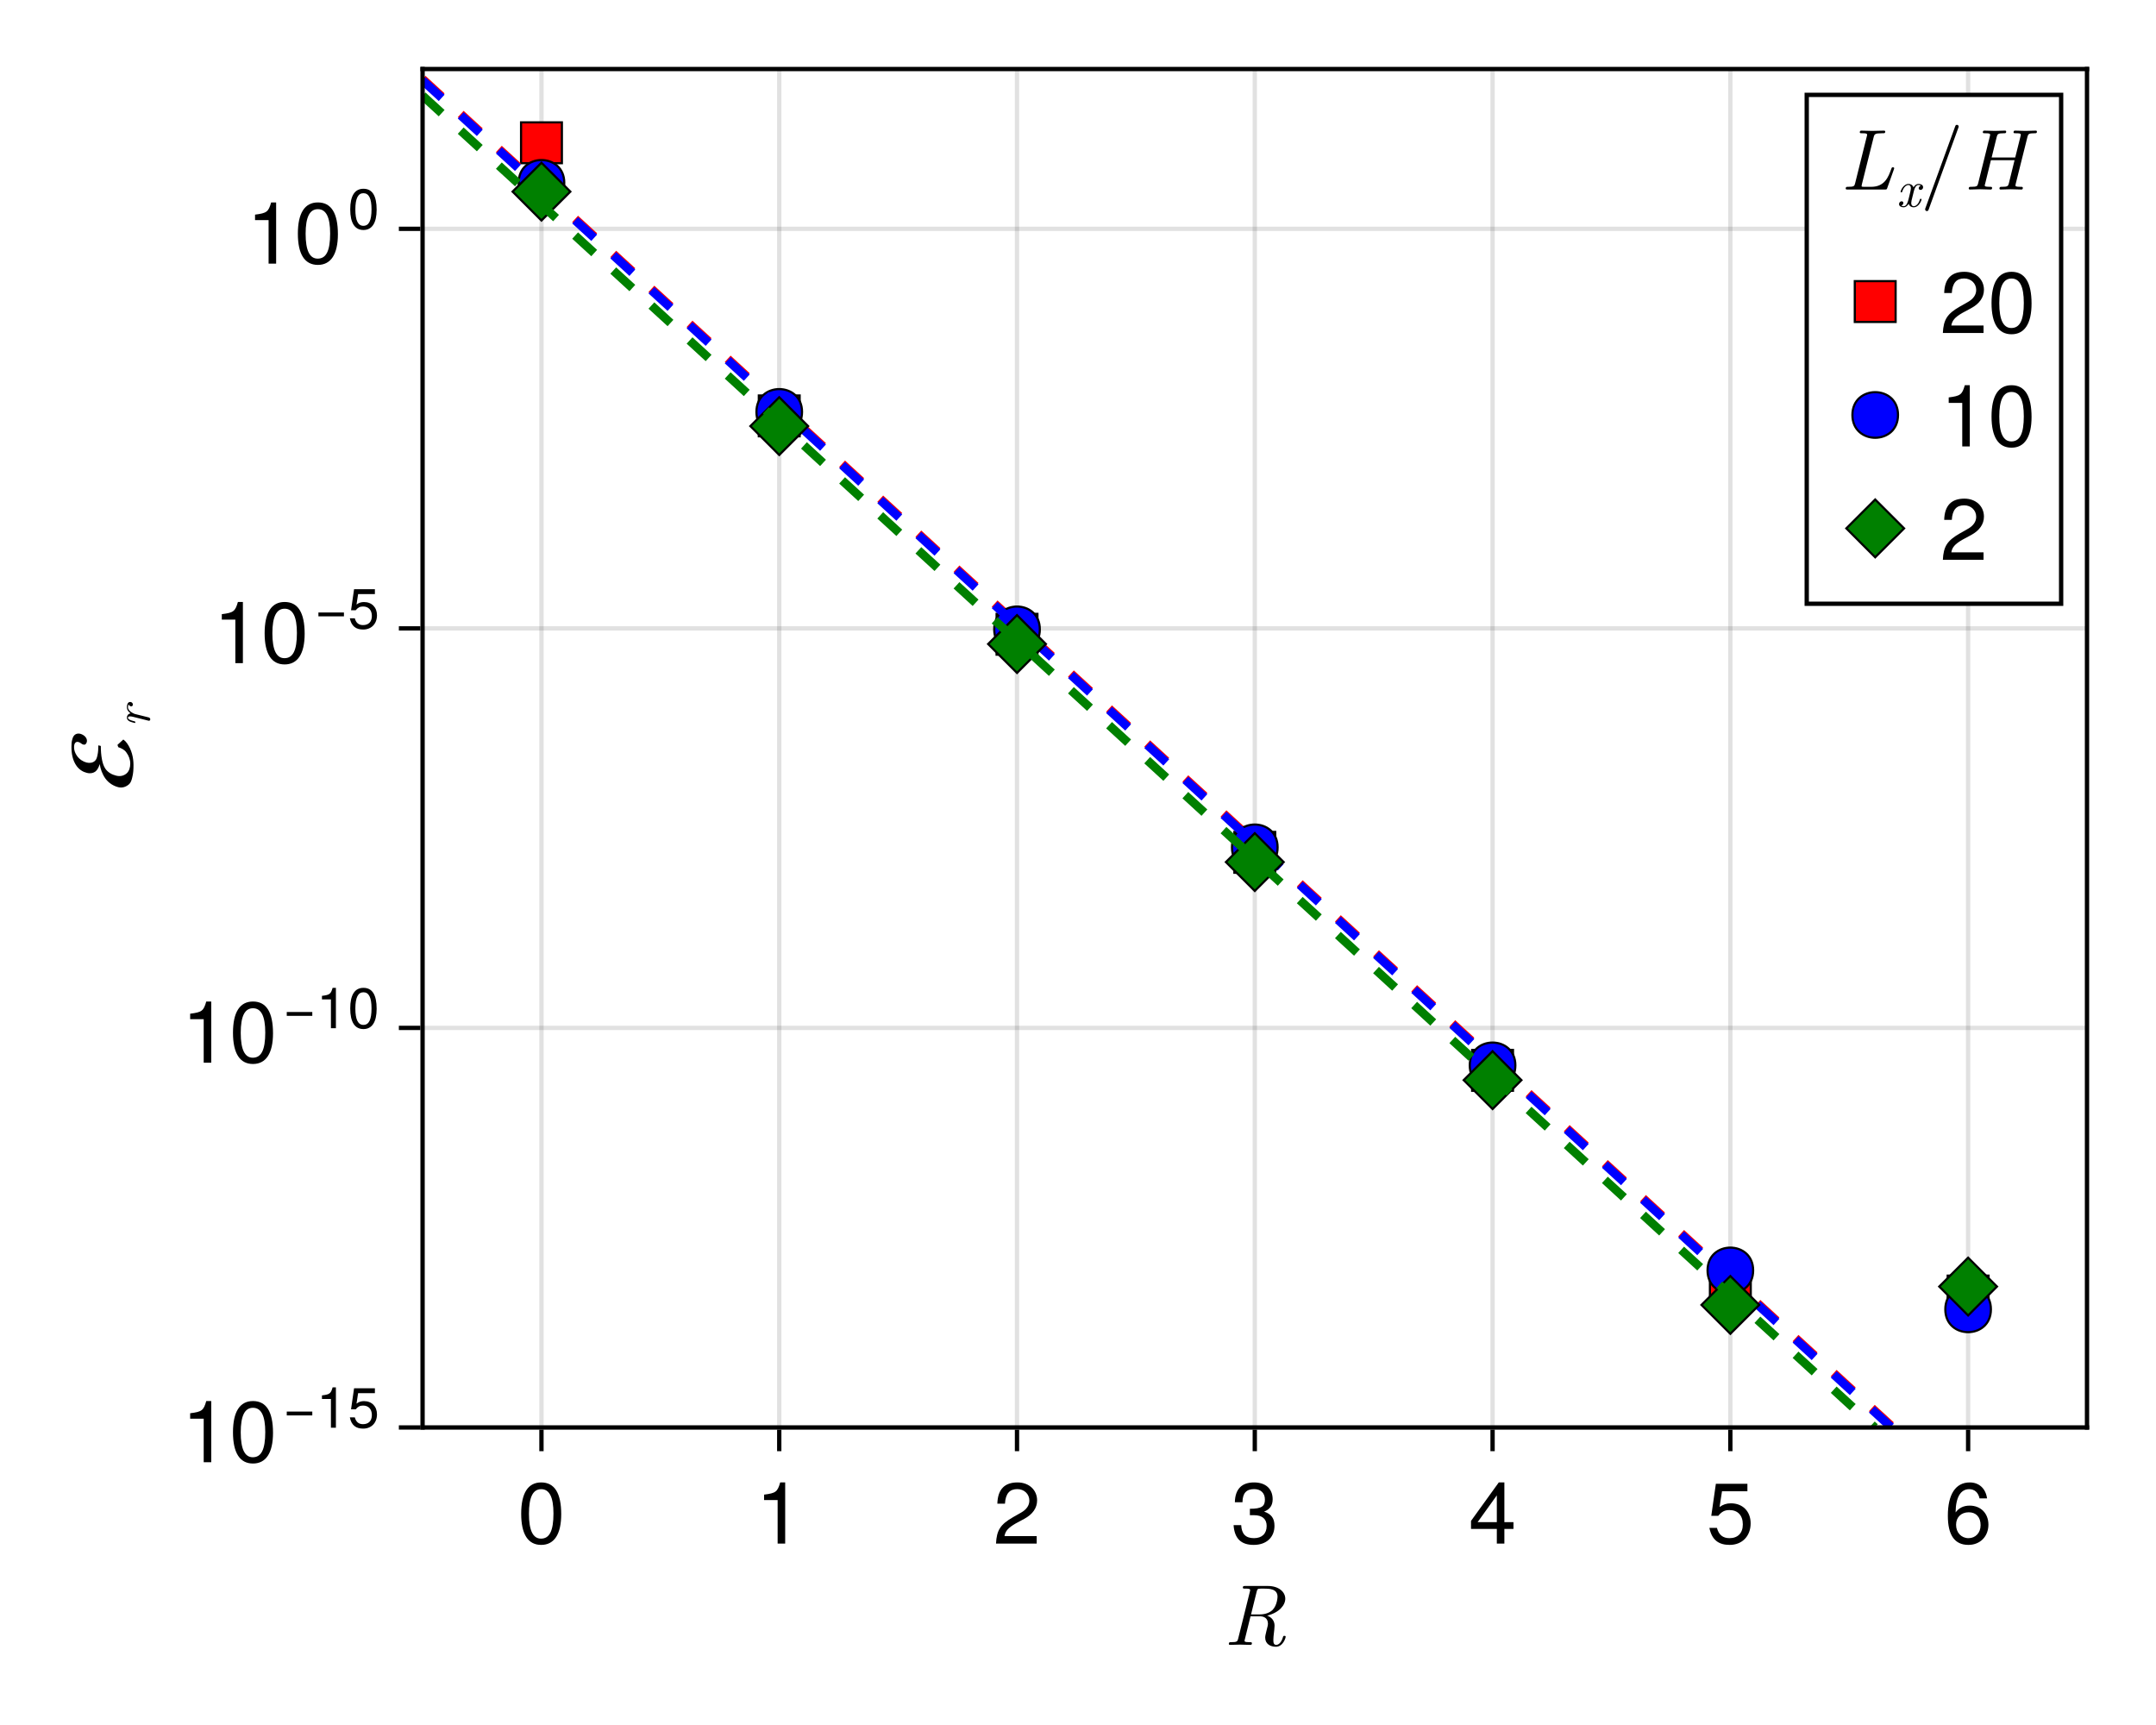 <?xml version="1.0" encoding="UTF-8"?>
<svg xmlns="http://www.w3.org/2000/svg" xmlns:xlink="http://www.w3.org/1999/xlink" width="500" height="400" viewBox="0 0 500 400">
<defs>
<g>
<g id="glyph-0-0-cf979f32">
<path d="M 14.453 -1.844 C 14.453 -1.984 14.422 -2.094 14.156 -2.094 C 13.906 -2.094 13.875 -2 13.812 -1.766 C 13.484 -0.641 12.875 0 12.266 0 C 11.656 0 11.594 -0.547 11.594 -1.188 C 11.594 -1.703 11.656 -2.188 11.719 -2.703 C 11.781 -3.156 11.875 -4.047 11.875 -4.453 C 11.875 -5.578 11.188 -6.422 10.156 -6.781 C 13 -7.5 14.359 -9.234 14.359 -10.703 C 14.359 -12.281 12.844 -13.656 10.344 -13.656 L 5.062 -13.656 C 4.734 -13.656 4.516 -13.656 4.516 -13.281 C 4.516 -13.047 4.688 -13.047 5.062 -13.047 C 5.688 -13.047 6.219 -13.047 6.219 -12.703 C 6.219 -12.641 6.219 -12.594 6.141 -12.312 L 3.438 -1.453 C 3.281 -0.781 3.156 -0.625 1.797 -0.625 C 1.484 -0.625 1.266 -0.625 1.266 -0.234 C 1.266 0 1.484 0 1.547 0 C 2.297 0 3.094 -0.062 3.859 -0.062 C 4.641 -0.062 5.453 0 6.234 0 C 6.375 0 6.625 0 6.625 -0.359 C 6.625 -0.625 6.484 -0.625 6.078 -0.625 C 4.922 -0.625 4.922 -0.781 4.922 -0.953 C 4.922 -1.047 4.922 -1.078 5 -1.359 L 6.297 -6.625 L 8.453 -6.625 C 9.297 -6.625 10.344 -6.297 10.344 -4.859 C 10.344 -4.578 10.281 -4.406 10 -3.281 C 9.781 -2.344 9.703 -2.062 9.703 -1.688 C 9.703 -0.203 10.922 0.438 12.188 0.438 C 13.859 0.438 14.453 -1.688 14.453 -1.844 Z M 12.562 -11.156 C 12.562 -11.047 12.484 -9.188 11.406 -8.094 C 10.797 -7.516 9.797 -7.062 8.438 -7.062 L 6.422 -7.062 L 7.719 -12.312 C 7.859 -12.922 8.016 -12.953 8.156 -13 C 8.297 -13.047 8.938 -13.047 9.312 -13.047 C 10.594 -13.047 12.562 -13.047 12.562 -11.156 Z M 12.562 -11.156 "/>
</g>
<g id="glyph-1-0-cf979f32">
<path d="M 10.141 -6.812 C 10.141 -2.156 8.5 0.297 5.5 0.297 C 2.453 0.297 0.859 -2.156 0.859 -6.938 C 0.859 -11.703 2.438 -14.188 5.5 -14.188 C 8.578 -14.188 10.141 -11.734 10.141 -6.812 Z M 8.344 -6.984 C 8.344 -10.781 7.406 -12.625 5.5 -12.625 C 3.594 -12.625 2.656 -10.797 2.656 -6.922 C 2.656 -3.047 3.594 -1.156 5.453 -1.156 C 7.422 -1.156 8.344 -2.953 8.344 -6.984 Z M 8.344 -6.984 "/>
</g>
<g id="glyph-2-0-cf979f32">
<path d="M 6.938 0 C 6.938 0 5.188 0 5.188 0 C 5.188 0 5.188 -10.094 5.188 -10.094 C 5.188 -10.094 2.047 -10.094 2.047 -10.094 C 2.047 -10.094 2.047 -11.359 2.047 -11.359 C 4.766 -11.703 5.156 -12 5.781 -14.188 C 5.781 -14.188 6.938 -14.188 6.938 -14.188 C 6.938 -14.188 6.938 0 6.938 0 Z M 6.938 0 "/>
</g>
<g id="glyph-3-0-cf979f32">
<path d="M 10.219 -10.016 C 10.219 -8.281 9.203 -6.797 7.219 -5.734 C 7.219 -5.734 5.219 -4.656 5.219 -4.656 C 3.484 -3.641 2.844 -2.906 2.656 -1.734 C 2.656 -1.734 10.125 -1.734 10.125 -1.734 C 10.125 -1.734 10.125 0 10.125 0 C 10.125 0 0.688 0 0.688 0 C 0.844 -3.125 1.703 -4.453 4.656 -6.141 C 4.656 -6.141 6.5 -7.188 6.5 -7.188 C 7.766 -7.906 8.422 -8.859 8.422 -9.984 C 8.422 -11.5 7.219 -12.641 5.625 -12.641 C 3.875 -12.641 2.906 -11.641 2.766 -9.266 C 2.766 -9.266 1 -9.266 1 -9.266 C 1.094 -12.703 2.781 -14.188 5.688 -14.188 C 8.359 -14.188 10.219 -12.422 10.219 -10.016 Z M 10.219 -10.016 "/>
</g>
<g id="glyph-3-1-cf979f32">
<path d="M 10.125 -4.125 C 10.125 -1.438 8.234 0.297 5.312 0.297 C 2.422 0.297 0.859 -1.125 0.641 -4.281 C 0.641 -4.281 2.406 -4.281 2.406 -4.281 C 2.516 -2.219 3.453 -1.266 5.375 -1.266 C 7.219 -1.266 8.312 -2.312 8.312 -4.094 C 8.312 -5.688 7.312 -6.594 5.375 -6.594 C 5.375 -6.594 4.422 -6.594 4.422 -6.594 C 4.422 -6.594 4.422 -8.078 4.422 -8.078 C 7.234 -8.078 7.906 -8.703 7.906 -10.219 C 7.906 -11.719 6.953 -12.641 5.406 -12.641 C 3.594 -12.641 2.734 -11.703 2.703 -9.594 C 2.703 -9.594 0.938 -9.594 0.938 -9.594 C 1 -12.625 2.516 -14.188 5.375 -14.188 C 8.078 -14.188 9.703 -12.719 9.703 -10.281 C 9.703 -8.859 9.047 -7.938 7.719 -7.422 C 9.422 -6.844 10.125 -5.844 10.125 -4.125 Z M 10.125 -4.125 "/>
</g>
<g id="glyph-3-2-cf979f32">
<path d="M 10.406 -3.406 C 10.406 -3.406 8.297 -3.406 8.297 -3.406 C 8.297 -3.406 8.297 0 8.297 0 C 8.297 0 6.547 0 6.547 0 C 6.547 0 6.547 -3.406 6.547 -3.406 C 6.547 -3.406 0.562 -3.406 0.562 -3.406 C 0.562 -3.406 0.562 -5.266 0.562 -5.266 C 0.562 -5.266 7 -14.188 7 -14.188 C 7 -14.188 8.297 -14.188 8.297 -14.188 C 8.297 -14.188 8.297 -4.984 8.297 -4.984 C 8.297 -4.984 10.406 -4.984 10.406 -4.984 C 10.406 -4.984 10.406 -3.406 10.406 -3.406 Z M 6.547 -4.984 C 6.547 -4.984 6.547 -11.188 6.547 -11.188 C 6.547 -11.188 2.094 -4.984 2.094 -4.984 C 2.094 -4.984 6.547 -4.984 6.547 -4.984 Z M 6.547 -4.984 "/>
</g>
<g id="glyph-3-3-cf979f32">
<path d="M 10.266 -4.406 C 10.266 -1.625 8.312 0.297 5.625 0.297 C 2.375 0.297 0.859 -2.047 0.859 -6.453 C 0.859 -11.406 2.641 -14.188 5.938 -14.188 C 8.094 -14.188 9.625 -12.797 9.953 -10.484 C 9.953 -10.484 8.203 -10.484 8.203 -10.484 C 7.922 -11.844 7.062 -12.625 5.812 -12.625 C 3.797 -12.625 2.688 -10.703 2.656 -7.234 C 3.422 -8.281 4.516 -8.812 5.922 -8.812 C 8.453 -8.812 10.266 -7.047 10.266 -4.406 Z M 8.453 -4.266 C 8.453 -6.156 7.406 -7.266 5.703 -7.266 C 3.953 -7.266 2.766 -6.125 2.766 -4.359 C 2.766 -2.547 4 -1.266 5.641 -1.266 C 7.266 -1.266 8.453 -2.484 8.453 -4.266 Z M 8.453 -4.266 "/>
</g>
<g id="glyph-4-0-cf979f32">
<path d="M 10.266 -4.703 C 10.266 -1.703 8.266 0.297 5.406 0.297 C 2.875 0.297 1.281 -0.812 0.703 -3.641 C 0.703 -3.641 2.453 -3.641 2.453 -3.641 C 2.875 -2.047 3.812 -1.266 5.359 -1.266 C 7.281 -1.266 8.453 -2.422 8.453 -4.453 C 8.453 -6.562 7.266 -7.781 5.359 -7.781 C 4.266 -7.781 3.578 -7.438 2.766 -6.453 C 2.766 -6.453 1.141 -6.453 1.141 -6.453 C 1.141 -6.453 2.203 -13.875 2.203 -13.875 C 2.203 -13.875 9.516 -13.875 9.516 -13.875 C 9.516 -13.875 9.516 -12.141 9.516 -12.141 C 9.516 -12.141 3.625 -12.141 3.625 -12.141 C 3.625 -12.141 3.062 -8.484 3.062 -8.484 C 3.875 -9.078 4.688 -9.344 5.688 -9.344 C 8.406 -9.344 10.266 -7.5 10.266 -4.703 Z M 10.266 -4.703 "/>
</g>
<g id="glyph-5-0-cf979f32">
<path d="M -12.125 -13.266 C -12.594 -13.375 -13.062 -13.297 -13.406 -13 C -13.688 -12.734 -13.844 -12.422 -13.953 -12 C -14.125 -11.453 -14.156 -10.844 -14.156 -10.234 C -14.156 -8.719 -13.906 -7.094 -12.938 -5.766 C -12.312 -4.922 -11.453 -4.406 -10.594 -4.203 C -9.812 -4 -9.062 -4.125 -8.5 -4.594 C -8.047 -5.016 -7.781 -5.641 -7.594 -6.234 C -7.438 -5.125 -7.016 -3.922 -6.297 -2.906 C -5.5 -1.797 -4.375 -1.156 -3.281 -0.875 C -2.312 -0.641 -1.453 -0.984 -0.797 -1.562 C -0.375 -1.938 -0.188 -2.547 -0.047 -3.188 C 0.188 -4.062 0.234 -5.047 0.234 -6.016 C 0.234 -7.719 -0.188 -9.562 -1.266 -11.062 C -1.5 -11.406 -1.797 -11.703 -2.125 -11.938 L -3.484 -10.688 L -3.297 -10.156 C -2.625 -9.922 -1.906 -9.625 -1.422 -8.938 C -0.859 -8.188 -0.516 -7.266 -0.516 -6.359 C -0.516 -5.453 -0.766 -4.625 -1.344 -4.094 C -2 -3.516 -2.875 -3.312 -3.812 -3.562 C -4.703 -3.781 -5.625 -4.234 -6.266 -5.125 C -6.703 -5.766 -6.922 -6.516 -7.062 -7.219 C -7.281 -8.312 -7.344 -9.406 -7.344 -10.438 L -7.922 -10.578 C -7.922 -9.781 -7.953 -9 -8.125 -8.266 C -8.234 -7.766 -8.375 -7.281 -8.703 -6.984 C -9.219 -6.516 -9.922 -6.422 -10.641 -6.594 C -11.453 -6.797 -12.281 -7.312 -12.859 -8.125 C -13.281 -8.703 -13.547 -9.406 -13.547 -10.078 C -13.547 -10.516 -13.5 -10.984 -13.219 -11.219 C -13.047 -11.375 -12.812 -11.422 -12.562 -11.359 C -12.359 -11.312 -12.141 -11.203 -11.953 -11.062 C -11.781 -10.906 -11.594 -10.797 -11.406 -10.766 C -11.203 -10.703 -11.016 -10.734 -10.875 -10.859 C -10.688 -11.047 -10.562 -11.312 -10.562 -11.641 C -10.562 -12 -10.719 -12.297 -10.953 -12.578 C -11.281 -12.938 -11.703 -13.141 -12.125 -13.266 Z M -12.125 -13.266 "/>
</g>
<g id="glyph-6-0-cf979f32">
<path d="M -4.547 -5.875 C -5.172 -5.875 -5.297 -5.094 -5.297 -4.688 C -5.297 -3.859 -4.703 -3.438 -4.438 -3.234 C -5.078 -3.109 -5.297 -2.641 -5.297 -2.25 C -5.297 -1.812 -5.031 -1.578 -4.672 -1.375 C -4.188 -1.156 -3.453 -1 -3.453 -1 C -3.344 -1 -3.344 -1.109 -3.344 -1.172 C -3.344 -1.328 -3.344 -1.344 -3.609 -1.406 C -4.453 -1.625 -5.047 -1.844 -5.047 -2.219 C -5.047 -2.531 -4.688 -2.531 -4.562 -2.531 C -4.375 -2.531 -4.141 -2.5 -3.953 -2.453 L -0.344 -1.547 C -0.281 -1.531 -0.219 -1.516 -0.188 -1.516 C -0.047 -1.516 0.125 -1.609 0.125 -1.844 C 0.125 -2.203 -0.219 -2.297 -0.312 -2.312 L -3.453 -3.094 C -3.484 -3.109 -5.047 -3.641 -5.047 -4.688 C -5.047 -4.734 -5.047 -5.078 -4.875 -5.312 C -4.734 -4.891 -4.359 -4.859 -4.297 -4.859 C -4.141 -4.859 -3.906 -4.969 -3.906 -5.281 C -3.906 -5.5 -4.078 -5.875 -4.547 -5.875 Z M -4.547 -5.875 "/>
</g>
<g id="glyph-7-0-cf979f32">
<path d="M 6.938 0 C 6.938 0 5.188 0 5.188 0 C 5.188 0 5.188 -10.094 5.188 -10.094 C 5.188 -10.094 2.047 -10.094 2.047 -10.094 C 2.047 -10.094 2.047 -11.359 2.047 -11.359 C 4.766 -11.703 5.156 -12 5.781 -14.188 C 5.781 -14.188 6.938 -14.188 6.938 -14.188 C 6.938 -14.188 6.938 0 6.938 0 Z M 6.938 0 "/>
</g>
<g id="glyph-8-0-cf979f32">
<path d="M 10.141 -6.812 C 10.141 -2.156 8.5 0.297 5.5 0.297 C 2.453 0.297 0.859 -2.156 0.859 -6.938 C 0.859 -11.703 2.438 -14.188 5.5 -14.188 C 8.578 -14.188 10.141 -11.734 10.141 -6.812 Z M 8.344 -6.984 C 8.344 -10.781 7.406 -12.625 5.5 -12.625 C 3.594 -12.625 2.656 -10.797 2.656 -6.922 C 2.656 -3.047 3.594 -1.156 5.453 -1.156 C 7.422 -1.156 8.344 -2.953 8.344 -6.984 Z M 8.344 -6.984 "/>
</g>
<g id="glyph-9-0-cf979f32">
<path d="M 6.812 -2.859 C 6.812 -2.859 0.891 -2.859 0.891 -2.859 C 0.891 -2.859 0.891 -3.75 0.891 -3.75 C 0.891 -3.75 6.812 -3.75 6.812 -3.75 C 6.812 -3.75 6.812 -2.859 6.812 -2.859 Z M 6.812 -2.859 "/>
</g>
<g id="glyph-9-1-cf979f32">
<path d="M 6.766 -3.109 C 6.766 -1.125 5.453 0.203 3.562 0.203 C 1.906 0.203 0.844 -0.547 0.469 -2.406 C 0.469 -2.406 1.625 -2.406 1.625 -2.406 C 1.906 -1.344 2.516 -0.828 3.531 -0.828 C 4.812 -0.828 5.578 -1.594 5.578 -2.938 C 5.578 -4.328 4.797 -5.141 3.531 -5.141 C 2.812 -5.141 2.359 -4.906 1.828 -4.266 C 1.828 -4.266 0.75 -4.266 0.75 -4.266 C 0.75 -4.266 1.453 -9.156 1.453 -9.156 C 1.453 -9.156 6.281 -9.156 6.281 -9.156 C 6.281 -9.156 6.281 -8.016 6.281 -8.016 C 6.281 -8.016 2.391 -8.016 2.391 -8.016 C 2.391 -8.016 2.016 -5.594 2.016 -5.594 C 2.562 -6 3.094 -6.172 3.75 -6.172 C 5.547 -6.172 6.766 -4.953 6.766 -3.109 Z M 6.766 -3.109 "/>
</g>
<g id="glyph-10-0-cf979f32">
<path d="M 4.578 0 C 4.578 0 3.422 0 3.422 0 C 3.422 0 3.422 -6.672 3.422 -6.672 C 3.422 -6.672 1.344 -6.672 1.344 -6.672 C 1.344 -6.672 1.344 -7.5 1.344 -7.5 C 3.141 -7.719 3.406 -7.922 3.812 -9.359 C 3.812 -9.359 4.578 -9.359 4.578 -9.359 C 4.578 -9.359 4.578 0 4.578 0 Z M 4.578 0 "/>
</g>
<g id="glyph-11-0-cf979f32">
<path d="M 6.812 -2.859 C 6.812 -2.859 0.891 -2.859 0.891 -2.859 C 0.891 -2.859 0.891 -3.75 0.891 -3.75 C 0.891 -3.75 6.812 -3.75 6.812 -3.75 C 6.812 -3.75 6.812 -2.859 6.812 -2.859 Z M 6.812 -2.859 "/>
</g>
<g id="glyph-11-1-cf979f32">
<path d="M 6.688 -4.5 C 6.688 -1.422 5.609 0.203 3.625 0.203 C 1.625 0.203 0.562 -1.422 0.562 -4.578 C 0.562 -7.719 1.609 -9.359 3.625 -9.359 C 5.672 -9.359 6.688 -7.75 6.688 -4.5 Z M 5.5 -4.609 C 5.5 -7.109 4.891 -8.328 3.625 -8.328 C 2.375 -8.328 1.75 -7.125 1.75 -4.562 C 1.75 -2 2.375 -0.766 3.609 -0.766 C 4.891 -0.766 5.5 -1.953 5.5 -4.609 Z M 5.5 -4.609 "/>
</g>
<g id="glyph-11-2-cf979f32">
<path d="M 6.766 -3.109 C 6.766 -1.125 5.453 0.203 3.562 0.203 C 1.906 0.203 0.844 -0.547 0.469 -2.406 C 0.469 -2.406 1.625 -2.406 1.625 -2.406 C 1.906 -1.344 2.516 -0.828 3.531 -0.828 C 4.812 -0.828 5.578 -1.594 5.578 -2.938 C 5.578 -4.328 4.797 -5.141 3.531 -5.141 C 2.812 -5.141 2.359 -4.906 1.828 -4.266 C 1.828 -4.266 0.75 -4.266 0.75 -4.266 C 0.75 -4.266 1.453 -9.156 1.453 -9.156 C 1.453 -9.156 6.281 -9.156 6.281 -9.156 C 6.281 -9.156 6.281 -8.016 6.281 -8.016 C 6.281 -8.016 2.391 -8.016 2.391 -8.016 C 2.391 -8.016 2.016 -5.594 2.016 -5.594 C 2.562 -6 3.094 -6.172 3.75 -6.172 C 5.547 -6.172 6.766 -4.953 6.766 -3.109 Z M 6.766 -3.109 "/>
</g>
<g id="glyph-12-0-cf979f32">
<path d="M 4.578 0 C 4.578 0 3.422 0 3.422 0 C 3.422 0 3.422 -6.672 3.422 -6.672 C 3.422 -6.672 1.344 -6.672 1.344 -6.672 C 1.344 -6.672 1.344 -7.5 1.344 -7.5 C 3.141 -7.719 3.406 -7.922 3.812 -9.359 C 3.812 -9.359 4.578 -9.359 4.578 -9.359 C 4.578 -9.359 4.578 0 4.578 0 Z M 4.578 0 "/>
</g>
<g id="glyph-13-0-cf979f32">
<path d="M 6.938 0 C 6.938 0 5.188 0 5.188 0 C 5.188 0 5.188 -10.094 5.188 -10.094 C 5.188 -10.094 2.047 -10.094 2.047 -10.094 C 2.047 -10.094 2.047 -11.359 2.047 -11.359 C 4.766 -11.703 5.156 -12 5.781 -14.188 C 5.781 -14.188 6.938 -14.188 6.938 -14.188 C 6.938 -14.188 6.938 0 6.938 0 Z M 6.938 0 "/>
</g>
<g id="glyph-14-0-cf979f32">
<path d="M 10.141 -6.812 C 10.141 -2.156 8.5 0.297 5.5 0.297 C 2.453 0.297 0.859 -2.156 0.859 -6.938 C 0.859 -11.703 2.438 -14.188 5.5 -14.188 C 8.578 -14.188 10.141 -11.734 10.141 -6.812 Z M 8.344 -6.984 C 8.344 -10.781 7.406 -12.625 5.5 -12.625 C 3.594 -12.625 2.656 -10.797 2.656 -6.922 C 2.656 -3.047 3.594 -1.156 5.453 -1.156 C 7.422 -1.156 8.344 -2.953 8.344 -6.984 Z M 8.344 -6.984 "/>
</g>
<g id="glyph-15-0-cf979f32">
<path d="M 6.938 0 C 6.938 0 5.188 0 5.188 0 C 5.188 0 5.188 -10.094 5.188 -10.094 C 5.188 -10.094 2.047 -10.094 2.047 -10.094 C 2.047 -10.094 2.047 -11.359 2.047 -11.359 C 4.766 -11.703 5.156 -12 5.781 -14.188 C 5.781 -14.188 6.938 -14.188 6.938 -14.188 C 6.938 -14.188 6.938 0 6.938 0 Z M 6.938 0 "/>
</g>
<g id="glyph-16-0-cf979f32">
<path d="M 10.141 -6.812 C 10.141 -2.156 8.5 0.297 5.5 0.297 C 2.453 0.297 0.859 -2.156 0.859 -6.938 C 0.859 -11.703 2.438 -14.188 5.5 -14.188 C 8.578 -14.188 10.141 -11.734 10.141 -6.812 Z M 8.344 -6.984 C 8.344 -10.781 7.406 -12.625 5.5 -12.625 C 3.594 -12.625 2.656 -10.797 2.656 -6.922 C 2.656 -3.047 3.594 -1.156 5.453 -1.156 C 7.422 -1.156 8.344 -2.953 8.344 -6.984 Z M 8.344 -6.984 "/>
</g>
<g id="glyph-17-0-cf979f32">
<path d="M 6.688 -4.5 C 6.688 -1.422 5.609 0.203 3.625 0.203 C 1.625 0.203 0.562 -1.422 0.562 -4.578 C 0.562 -7.719 1.609 -9.359 3.625 -9.359 C 5.672 -9.359 6.688 -7.75 6.688 -4.5 Z M 5.5 -4.609 C 5.5 -7.109 4.891 -8.328 3.625 -8.328 C 2.375 -8.328 1.75 -7.125 1.75 -4.562 C 1.75 -2 2.375 -0.766 3.609 -0.766 C 4.891 -0.766 5.5 -1.953 5.5 -4.609 Z M 5.5 -4.609 "/>
</g>
<g id="glyph-18-0-cf979f32">
<path d="M 12.484 -4.922 C 12.484 -5.156 12.234 -5.156 12.188 -5.156 C 11.938 -5.156 11.922 -5.094 11.781 -4.719 C 11.141 -2.938 10.281 -0.625 7.156 -0.625 L 5.547 -0.625 C 4.922 -0.625 4.922 -0.688 4.922 -0.812 C 4.922 -0.938 4.984 -1.141 5 -1.266 L 7.719 -12.141 C 7.906 -12.844 8.016 -13.047 9.641 -13.047 L 9.844 -13.047 C 10.188 -13.047 10.406 -13.047 10.406 -13.422 C 10.406 -13.656 10.188 -13.656 10.094 -13.656 C 9.203 -13.656 8.266 -13.594 7.344 -13.594 C 6.516 -13.594 5.688 -13.656 4.875 -13.656 C 4.766 -13.656 4.5 -13.656 4.5 -13.281 C 4.5 -13.047 4.656 -13.047 5.047 -13.047 C 5.656 -13.047 6.203 -13.047 6.203 -12.703 C 6.203 -12.641 6.203 -12.594 6.125 -12.312 L 3.422 -1.453 C 3.266 -0.781 3.141 -0.625 1.781 -0.625 C 1.453 -0.625 1.234 -0.625 1.234 -0.234 C 1.234 0 1.422 0 1.734 0 L 10.297 0 C 10.734 0 10.766 -0.016 10.875 -0.359 L 12.406 -4.656 Z M 12.484 -4.922 "/>
</g>
<g id="glyph-18-1-cf979f32">
<path d="M 13.781 -0.359 C 13.781 -0.625 13.641 -0.625 13.234 -0.625 C 12.078 -0.625 12.078 -0.781 12.078 -0.953 C 12.078 -0.953 12.078 -1.125 12.156 -1.422 L 14.859 -12.234 C 15.016 -12.875 15.188 -13.047 16.438 -13.047 C 16.859 -13.047 17.047 -13.047 17.047 -13.406 C 17.047 -13.625 16.906 -13.656 16.766 -13.656 C 16 -13.656 15.188 -13.594 14.406 -13.594 C 13.594 -13.594 12.781 -13.656 12 -13.656 C 11.875 -13.656 11.625 -13.656 11.625 -13.281 C 11.625 -13.047 11.781 -13.047 12.156 -13.047 C 12.781 -13.047 13.312 -13.047 13.312 -12.703 C 13.312 -12.641 13.312 -12.594 13.234 -12.312 L 12.016 -7.422 L 6.547 -7.422 L 7.734 -12.234 C 7.906 -12.875 8.062 -13.047 9.312 -13.047 C 9.734 -13.047 9.922 -13.047 9.922 -13.406 C 9.922 -13.625 9.781 -13.656 9.641 -13.656 C 8.875 -13.656 8.062 -13.594 7.281 -13.594 C 6.484 -13.594 5.656 -13.656 4.875 -13.656 C 4.766 -13.656 4.5 -13.656 4.5 -13.281 C 4.5 -13.047 4.656 -13.047 5.047 -13.047 C 5.656 -13.047 6.203 -13.047 6.203 -12.703 C 6.203 -12.641 6.203 -12.594 6.125 -12.312 L 3.422 -1.453 C 3.266 -0.781 3.141 -0.625 1.781 -0.625 C 1.453 -0.625 1.234 -0.625 1.234 -0.234 C 1.234 0 1.453 0 1.516 0 C 2.281 0 3.094 -0.062 3.875 -0.062 C 4.688 -0.062 5.5 0 6.281 0 C 6.422 0 6.656 0 6.656 -0.359 C 6.656 -0.625 6.516 -0.625 6.125 -0.625 C 4.953 -0.625 4.953 -0.781 4.953 -0.953 C 4.953 -1.047 4.953 -1.078 5.047 -1.359 L 6.375 -6.797 L 11.859 -6.797 L 10.547 -1.453 C 10.375 -0.781 10.266 -0.625 8.906 -0.625 C 8.578 -0.625 8.359 -0.625 8.359 -0.234 C 8.359 0 8.578 0 8.641 0 C 9.406 0 10.219 -0.062 11 -0.062 C 11.797 -0.062 12.625 0 13.406 0 C 13.547 0 13.781 0 13.781 -0.359 Z M 13.781 -0.359 "/>
</g>
<g id="glyph-19-0-cf979f32">
<path d="M 5.859 -1.719 C 5.859 -1.844 5.766 -1.844 5.672 -1.844 C 5.531 -1.844 5.516 -1.828 5.453 -1.625 C 5.141 -0.594 4.531 -0.125 4.031 -0.125 C 3.797 -0.125 3.469 -0.281 3.469 -0.906 C 3.469 -1.188 3.594 -1.703 3.703 -2.109 L 4.109 -3.75 C 4.266 -4.375 4.594 -5.047 5.156 -5.047 C 5.203 -5.047 5.5 -5.047 5.688 -4.875 C 5.203 -4.75 5.203 -4.297 5.203 -4.297 C 5.203 -4.141 5.312 -3.906 5.625 -3.906 C 5.844 -3.906 6.219 -4.078 6.219 -4.547 C 6.219 -5.156 5.516 -5.297 5.172 -5.297 C 4.516 -5.297 4.109 -4.719 4 -4.484 C 3.734 -5.203 3.141 -5.297 2.844 -5.297 C 1.641 -5.297 1 -3.734 1 -3.453 C 1 -3.344 1.109 -3.344 1.172 -3.344 C 1.328 -3.344 1.328 -3.344 1.391 -3.547 C 1.719 -4.578 2.344 -5.047 2.812 -5.047 C 3.172 -5.047 3.391 -4.766 3.391 -4.281 C 3.391 -4 3.25 -3.406 3.141 -2.969 L 2.875 -1.875 C 2.672 -1.094 2.422 -0.125 1.703 -0.125 C 1.672 -0.125 1.375 -0.125 1.172 -0.297 C 1.531 -0.391 1.641 -0.703 1.641 -0.875 C 1.641 -1.188 1.391 -1.266 1.234 -1.266 C 0.938 -1.266 0.641 -1.016 0.641 -0.609 C 0.641 -0.141 1.141 0.125 1.688 0.125 C 2.266 0.125 2.656 -0.328 2.875 -0.688 C 3.109 0 3.703 0.125 4.016 0.125 C 5.25 0.125 5.859 -1.469 5.859 -1.719 Z M 5.859 -1.719 "/>
</g>
<g id="glyph-20-0-cf979f32">
<path d="M 8.906 -14.594 C 8.906 -14.812 8.719 -15 8.5 -15 C 8.312 -15 8.188 -14.906 8.125 -14.734 L 1.141 4.453 C 1.125 4.5 1.125 4.562 1.125 4.594 C 1.125 4.812 1.297 5 1.516 5 C 1.703 5 1.844 4.906 1.906 4.734 L 8.875 -14.453 C 8.906 -14.5 8.906 -14.562 8.906 -14.594 Z M 8.906 -14.594 "/>
</g>
<g id="glyph-21-0-cf979f32">
<path d="M 10.219 -10.016 C 10.219 -8.281 9.203 -6.797 7.219 -5.734 C 7.219 -5.734 5.219 -4.656 5.219 -4.656 C 3.484 -3.641 2.844 -2.906 2.656 -1.734 C 2.656 -1.734 10.125 -1.734 10.125 -1.734 C 10.125 -1.734 10.125 0 10.125 0 C 10.125 0 0.688 0 0.688 0 C 0.844 -3.125 1.703 -4.453 4.656 -6.141 C 4.656 -6.141 6.5 -7.188 6.5 -7.188 C 7.766 -7.906 8.422 -8.859 8.422 -9.984 C 8.422 -11.5 7.219 -12.641 5.625 -12.641 C 3.875 -12.641 2.906 -11.641 2.766 -9.266 C 2.766 -9.266 1 -9.266 1 -9.266 C 1.094 -12.703 2.781 -14.188 5.688 -14.188 C 8.359 -14.188 10.219 -12.422 10.219 -10.016 Z M 10.219 -10.016 "/>
</g>
<g id="glyph-22-0-cf979f32">
<path d="M 10.141 -6.812 C 10.141 -2.156 8.5 0.297 5.5 0.297 C 2.453 0.297 0.859 -2.156 0.859 -6.938 C 0.859 -11.703 2.438 -14.188 5.5 -14.188 C 8.578 -14.188 10.141 -11.734 10.141 -6.812 Z M 8.344 -6.984 C 8.344 -10.781 7.406 -12.625 5.5 -12.625 C 3.594 -12.625 2.656 -10.797 2.656 -6.922 C 2.656 -3.047 3.594 -1.156 5.453 -1.156 C 7.422 -1.156 8.344 -2.953 8.344 -6.984 Z M 8.344 -6.984 "/>
</g>
<g id="glyph-23-0-cf979f32">
<path d="M 6.938 0 C 6.938 0 5.188 0 5.188 0 C 5.188 0 5.188 -10.094 5.188 -10.094 C 5.188 -10.094 2.047 -10.094 2.047 -10.094 C 2.047 -10.094 2.047 -11.359 2.047 -11.359 C 4.766 -11.703 5.156 -12 5.781 -14.188 C 5.781 -14.188 6.938 -14.188 6.938 -14.188 C 6.938 -14.188 6.938 0 6.938 0 Z M 6.938 0 "/>
</g>
<g id="glyph-24-0-cf979f32">
<path d="M 10.141 -6.812 C 10.141 -2.156 8.5 0.297 5.5 0.297 C 2.453 0.297 0.859 -2.156 0.859 -6.938 C 0.859 -11.703 2.438 -14.188 5.5 -14.188 C 8.578 -14.188 10.141 -11.734 10.141 -6.812 Z M 8.344 -6.984 C 8.344 -10.781 7.406 -12.625 5.5 -12.625 C 3.594 -12.625 2.656 -10.797 2.656 -6.922 C 2.656 -3.047 3.594 -1.156 5.453 -1.156 C 7.422 -1.156 8.344 -2.953 8.344 -6.984 Z M 8.344 -6.984 "/>
</g>
<g id="glyph-25-0-cf979f32">
<path d="M 10.219 -10.016 C 10.219 -8.281 9.203 -6.797 7.219 -5.734 C 7.219 -5.734 5.219 -4.656 5.219 -4.656 C 3.484 -3.641 2.844 -2.906 2.656 -1.734 C 2.656 -1.734 10.125 -1.734 10.125 -1.734 C 10.125 -1.734 10.125 0 10.125 0 C 10.125 0 0.688 0 0.688 0 C 0.844 -3.125 1.703 -4.453 4.656 -6.141 C 4.656 -6.141 6.5 -7.188 6.5 -7.188 C 7.766 -7.906 8.422 -8.859 8.422 -9.984 C 8.422 -11.5 7.219 -12.641 5.625 -12.641 C 3.875 -12.641 2.906 -11.641 2.766 -9.266 C 2.766 -9.266 1 -9.266 1 -9.266 C 1.094 -12.703 2.781 -14.188 5.688 -14.188 C 8.359 -14.188 10.219 -12.422 10.219 -10.016 Z M 10.219 -10.016 "/>
</g>
</g>
<clipPath id="clip-0-cf979f32">
<path clip-rule="nonzero" d="M 98 16 L 445 16 L 445 331 L 98 331 Z M 98 16 "/>
</clipPath>
<clipPath id="clip-1-cf979f32">
<path clip-rule="nonzero" d="M 98 16 L 445 16 L 445 331 L 98 331 Z M 98 16 "/>
</clipPath>
<clipPath id="clip-2-cf979f32">
<path clip-rule="nonzero" d="M 98 16 L 441 16 L 441 331 L 98 331 Z M 98 16 "/>
</clipPath>
</defs>
<rect x="-50" y="-40" width="600" height="480" fill="rgb(100%, 100%, 100%)" fill-opacity="1"/>
<path fill-rule="nonzero" fill="rgb(100%, 100%, 100%)" fill-opacity="1" d="M 98 331 L 484 331 L 484 16 L 98 16 Z M 98 331 "/>
<path fill="none" stroke-width="1" stroke-linecap="butt" stroke-linejoin="miter" stroke="rgb(0%, 0%, 0%)" stroke-opacity="0.12" stroke-miterlimit="1.155" d="M 125.57 331 L 125.57 16 "/>
<path fill="none" stroke-width="1" stroke-linecap="butt" stroke-linejoin="miter" stroke="rgb(0%, 0%, 0%)" stroke-opacity="0.12" stroke-miterlimit="1.155" d="M 180.715 331 L 180.715 16 "/>
<path fill="none" stroke-width="1" stroke-linecap="butt" stroke-linejoin="miter" stroke="rgb(0%, 0%, 0%)" stroke-opacity="0.12" stroke-miterlimit="1.155" d="M 235.855 331 L 235.855 16 "/>
<path fill="none" stroke-width="1" stroke-linecap="butt" stroke-linejoin="miter" stroke="rgb(0%, 0%, 0%)" stroke-opacity="0.12" stroke-miterlimit="1.155" d="M 291 331 L 291 16 "/>
<path fill="none" stroke-width="1" stroke-linecap="butt" stroke-linejoin="miter" stroke="rgb(0%, 0%, 0%)" stroke-opacity="0.12" stroke-miterlimit="1.155" d="M 346.145 331 L 346.145 16 "/>
<path fill="none" stroke-width="1" stroke-linecap="butt" stroke-linejoin="miter" stroke="rgb(0%, 0%, 0%)" stroke-opacity="0.12" stroke-miterlimit="1.155" d="M 401.285 331 L 401.285 16 "/>
<path fill="none" stroke-width="1" stroke-linecap="butt" stroke-linejoin="miter" stroke="rgb(0%, 0%, 0%)" stroke-opacity="0.12" stroke-miterlimit="1.155" d="M 456.43 331 L 456.43 16 "/>
<path fill="none" stroke-width="1" stroke-linecap="butt" stroke-linejoin="miter" stroke="rgb(0%, 0%, 0%)" stroke-opacity="0.12" stroke-miterlimit="1.155" d="M 98 331 L 484 331 "/>
<path fill="none" stroke-width="1" stroke-linecap="butt" stroke-linejoin="miter" stroke="rgb(0%, 0%, 0%)" stroke-opacity="0.12" stroke-miterlimit="1.155" d="M 98 238.352 L 484 238.352 "/>
<path fill="none" stroke-width="1" stroke-linecap="butt" stroke-linejoin="miter" stroke="rgb(0%, 0%, 0%)" stroke-opacity="0.12" stroke-miterlimit="1.155" d="M 98 145.707 L 484 145.707 "/>
<path fill="none" stroke-width="1" stroke-linecap="butt" stroke-linejoin="miter" stroke="rgb(0%, 0%, 0%)" stroke-opacity="0.12" stroke-miterlimit="1.155" d="M 98 53.059 L 484 53.059 "/>
<g fill="rgb(0%, 0%, 0%)" fill-opacity="1">
<use xlink:href="#glyph-0-0-cf979f32" x="283.71" y="381.42"/>
</g>
<g fill="rgb(0%, 0%, 0%)" fill-opacity="1">
<use xlink:href="#glyph-1-0-cf979f32" x="120.011" y="357.94"/>
</g>
<g fill="rgb(0%, 0%, 0%)" fill-opacity="1">
<use xlink:href="#glyph-2-0-cf979f32" x="175.154" y="357.94"/>
</g>
<g fill="rgb(0%, 0%, 0%)" fill-opacity="1">
<use xlink:href="#glyph-3-0-cf979f32" x="230.297" y="357.94"/>
</g>
<g fill="rgb(0%, 0%, 0%)" fill-opacity="1">
<use xlink:href="#glyph-3-1-cf979f32" x="285.44" y="357.94"/>
</g>
<g fill="rgb(0%, 0%, 0%)" fill-opacity="1">
<use xlink:href="#glyph-3-2-cf979f32" x="340.583" y="357.94"/>
</g>
<g fill="rgb(0%, 0%, 0%)" fill-opacity="1">
<use xlink:href="#glyph-4-0-cf979f32" x="395.726" y="357.94"/>
</g>
<g fill="rgb(0%, 0%, 0%)" fill-opacity="1">
<use xlink:href="#glyph-3-3-cf979f32" x="450.869" y="357.94"/>
</g>
<g fill="rgb(0%, 0%, 0%)" fill-opacity="1">
<use xlink:href="#glyph-5-0-cf979f32" x="30.725" y="183.414"/>
</g>
<g fill="rgb(0%, 0%, 0%)" fill-opacity="1">
<use xlink:href="#glyph-6-0-cf979f32" x="34.725" y="168.65"/>
</g>
<g fill="rgb(0%, 0%, 0%)" fill-opacity="1">
<use xlink:href="#glyph-7-0-cf979f32" x="42.053" y="339.07"/>
</g>
<g fill="rgb(0%, 0%, 0%)" fill-opacity="1">
<use xlink:href="#glyph-8-0-cf979f32" x="53.173" y="339.07"/>
</g>
<g fill="rgb(0%, 0%, 0%)" fill-opacity="1">
<use xlink:href="#glyph-9-0-cf979f32" x="65.613" y="331.07"/>
</g>
<g fill="rgb(0%, 0%, 0%)" fill-opacity="1">
<use xlink:href="#glyph-10-0-cf979f32" x="73.322" y="331.07"/>
</g>
<g fill="rgb(0%, 0%, 0%)" fill-opacity="1">
<use xlink:href="#glyph-9-1-cf979f32" x="80.661" y="331.07"/>
</g>
<g fill="rgb(0%, 0%, 0%)" fill-opacity="1">
<use xlink:href="#glyph-7-0-cf979f32" x="42.053" y="246.423"/>
</g>
<g fill="rgb(0%, 0%, 0%)" fill-opacity="1">
<use xlink:href="#glyph-8-0-cf979f32" x="53.173" y="246.423"/>
</g>
<g fill="rgb(0%, 0%, 0%)" fill-opacity="1">
<use xlink:href="#glyph-11-0-cf979f32" x="65.613" y="238.423"/>
</g>
<g fill="rgb(0%, 0%, 0%)" fill-opacity="1">
<use xlink:href="#glyph-12-0-cf979f32" x="73.322" y="238.423"/>
</g>
<g fill="rgb(0%, 0%, 0%)" fill-opacity="1">
<use xlink:href="#glyph-11-1-cf979f32" x="80.661" y="238.423"/>
</g>
<g fill="rgb(0%, 0%, 0%)" fill-opacity="1">
<use xlink:href="#glyph-13-0-cf979f32" x="49.392" y="153.776"/>
</g>
<g fill="rgb(0%, 0%, 0%)" fill-opacity="1">
<use xlink:href="#glyph-14-0-cf979f32" x="60.512" y="153.776"/>
</g>
<g fill="rgb(0%, 0%, 0%)" fill-opacity="1">
<use xlink:href="#glyph-11-0-cf979f32" x="72.952" y="145.776"/>
</g>
<g fill="rgb(0%, 0%, 0%)" fill-opacity="1">
<use xlink:href="#glyph-11-2-cf979f32" x="80.661" y="145.776"/>
</g>
<g fill="rgb(0%, 0%, 0%)" fill-opacity="1">
<use xlink:href="#glyph-15-0-cf979f32" x="57.101" y="61.129"/>
</g>
<g fill="rgb(0%, 0%, 0%)" fill-opacity="1">
<use xlink:href="#glyph-16-0-cf979f32" x="68.221" y="61.129"/>
</g>
<g fill="rgb(0%, 0%, 0%)" fill-opacity="1">
<use xlink:href="#glyph-17-0-cf979f32" x="80.661" y="53.129"/>
</g>
<path fill-rule="nonzero" fill="rgb(100%, 0%, 0%)" fill-opacity="1" stroke-width="0.5" stroke-linecap="butt" stroke-linejoin="miter" stroke="rgb(0%, 0%, 0%)" stroke-opacity="1" stroke-miterlimit="2" d="M 130.309 37.844 L 130.309 28.371 L 120.836 28.371 L 120.836 37.844 Z M 130.309 37.844 "/>
<path fill-rule="nonzero" fill="rgb(100%, 0%, 0%)" fill-opacity="1" stroke-width="0.5" stroke-linecap="butt" stroke-linejoin="miter" stroke="rgb(0%, 0%, 0%)" stroke-opacity="1" stroke-miterlimit="2" d="M 185.449 101.172 L 185.449 91.703 L 175.977 91.703 L 175.977 101.172 Z M 185.449 101.172 "/>
<path fill-rule="nonzero" fill="rgb(100%, 0%, 0%)" fill-opacity="1" stroke-width="0.5" stroke-linecap="butt" stroke-linejoin="miter" stroke="rgb(0%, 0%, 0%)" stroke-opacity="1" stroke-miterlimit="2" d="M 240.594 151.812 L 240.594 142.344 L 231.121 142.344 L 231.121 151.812 Z M 240.594 151.812 "/>
<path fill-rule="nonzero" fill="rgb(100%, 0%, 0%)" fill-opacity="1" stroke-width="0.5" stroke-linecap="butt" stroke-linejoin="miter" stroke="rgb(0%, 0%, 0%)" stroke-opacity="1" stroke-miterlimit="2" d="M 295.734 202.379 L 295.734 192.906 L 286.266 192.906 L 286.266 202.379 Z M 295.734 202.379 "/>
<path fill-rule="nonzero" fill="rgb(100%, 0%, 0%)" fill-opacity="1" stroke-width="0.5" stroke-linecap="butt" stroke-linejoin="miter" stroke="rgb(0%, 0%, 0%)" stroke-opacity="1" stroke-miterlimit="2" d="M 350.879 252.934 L 350.879 243.461 L 341.406 243.461 L 341.406 252.934 Z M 350.879 252.934 "/>
<path fill-rule="nonzero" fill="rgb(100%, 0%, 0%)" fill-opacity="1" stroke-width="0.5" stroke-linecap="butt" stroke-linejoin="miter" stroke="rgb(0%, 0%, 0%)" stroke-opacity="1" stroke-miterlimit="2" d="M 406.023 302.324 L 406.023 292.852 L 396.551 292.852 L 396.551 302.324 Z M 406.023 302.324 "/>
<path fill-rule="nonzero" fill="rgb(100%, 0%, 0%)" fill-opacity="1" stroke-width="0.5" stroke-linecap="butt" stroke-linejoin="miter" stroke="rgb(0%, 0%, 0%)" stroke-opacity="1" stroke-miterlimit="2" d="M 461.164 305.27 L 461.164 295.797 L 451.691 295.797 L 451.691 305.27 Z M 461.164 305.27 "/>
<g clip-path="url(#clip-0-cf979f32)">
<path fill="none" stroke-width="2" stroke-linecap="butt" stroke-linejoin="miter" stroke="rgb(100%, 0%, 0%)" stroke-opacity="1" stroke-dasharray="6 6" stroke-miterlimit="2" d="M 98 18.32 L 103.516 23.379 L 109.027 28.434 L 114.543 33.492 L 120.059 38.547 L 125.57 43.602 L 131.086 48.66 L 136.602 53.715 L 142.113 58.77 L 147.629 63.828 L 153.145 68.883 L 158.656 73.941 L 169.688 84.051 L 175.199 89.109 L 180.715 94.164 L 186.23 99.223 L 191.742 104.277 L 197.258 109.332 L 202.77 114.391 L 208.285 119.445 L 213.801 124.504 L 219.312 129.559 L 224.828 134.613 L 230.344 139.672 L 235.855 144.727 L 241.371 149.785 L 246.887 154.84 L 252.398 159.895 L 257.914 164.953 L 263.43 170.008 L 268.941 175.062 L 274.457 180.121 L 279.973 185.176 L 285.484 190.234 L 296.516 200.344 L 302.027 205.402 L 307.543 210.457 L 313.059 215.516 L 318.57 220.57 L 324.086 225.625 L 329.602 230.684 L 335.113 235.738 L 340.629 240.797 L 346.145 245.852 L 351.656 250.906 L 357.172 255.965 L 362.688 261.02 L 368.199 266.078 L 379.23 276.188 L 384.742 281.246 L 390.258 286.301 L 395.77 291.359 L 406.801 301.469 L 412.312 306.527 L 423.344 316.637 L 428.855 321.695 L 434.371 326.75 L 439.004 331 "/>
</g>
<path fill-rule="nonzero" fill="rgb(0%, 0%, 100%)" fill-opacity="1" stroke-width="0.5" stroke-linecap="butt" stroke-linejoin="miter" stroke="rgb(0%, 0%, 0%)" stroke-opacity="1" stroke-miterlimit="2" d="M 130.859 42.398 C 130.859 35.348 120.285 35.348 120.285 42.398 C 120.285 49.449 130.859 49.449 130.859 42.398 Z M 130.859 42.398 "/>
<path fill-rule="nonzero" fill="rgb(0%, 0%, 100%)" fill-opacity="1" stroke-width="0.5" stroke-linecap="butt" stroke-linejoin="miter" stroke="rgb(0%, 0%, 0%)" stroke-opacity="1" stroke-miterlimit="2" d="M 186 95.512 C 186 88.461 175.426 88.461 175.426 95.512 C 175.426 102.562 186 102.562 186 95.512 Z M 186 95.512 "/>
<path fill-rule="nonzero" fill="rgb(0%, 0%, 100%)" fill-opacity="1" stroke-width="0.5" stroke-linecap="butt" stroke-linejoin="miter" stroke="rgb(0%, 0%, 0%)" stroke-opacity="1" stroke-miterlimit="2" d="M 241.145 145.934 C 241.145 138.883 230.57 138.883 230.57 145.934 C 230.57 152.984 241.145 152.984 241.145 145.934 Z M 241.145 145.934 "/>
<path fill-rule="nonzero" fill="rgb(0%, 0%, 100%)" fill-opacity="1" stroke-width="0.5" stroke-linecap="butt" stroke-linejoin="miter" stroke="rgb(0%, 0%, 0%)" stroke-opacity="1" stroke-miterlimit="2" d="M 296.289 196.484 C 296.289 189.434 285.711 189.434 285.711 196.484 C 285.711 203.535 296.289 203.535 296.289 196.484 Z M 296.289 196.484 "/>
<path fill-rule="nonzero" fill="rgb(0%, 0%, 100%)" fill-opacity="1" stroke-width="0.5" stroke-linecap="butt" stroke-linejoin="miter" stroke="rgb(0%, 0%, 0%)" stroke-opacity="1" stroke-miterlimit="2" d="M 351.43 247.039 C 351.43 239.992 340.855 239.992 340.855 247.039 C 340.855 254.09 351.43 254.09 351.43 247.039 Z M 351.43 247.039 "/>
<path fill-rule="nonzero" fill="rgb(0%, 0%, 100%)" fill-opacity="1" stroke-width="0.5" stroke-linecap="butt" stroke-linejoin="miter" stroke="rgb(0%, 0%, 0%)" stroke-opacity="1" stroke-miterlimit="2" d="M 406.574 294.59 C 406.574 287.539 396 287.539 396 294.59 C 396 301.637 406.574 301.637 406.574 294.59 Z M 406.574 294.59 "/>
<path fill-rule="nonzero" fill="rgb(0%, 0%, 100%)" fill-opacity="1" stroke-width="0.5" stroke-linecap="butt" stroke-linejoin="miter" stroke="rgb(0%, 0%, 0%)" stroke-opacity="1" stroke-miterlimit="2" d="M 461.715 303.621 C 461.715 296.57 451.141 296.57 451.141 303.621 C 451.141 310.668 461.715 310.668 461.715 303.621 Z M 461.715 303.621 "/>
<g clip-path="url(#clip-1-cf979f32)">
<path fill="none" stroke-width="2" stroke-linecap="butt" stroke-linejoin="miter" stroke="rgb(0%, 0%, 100%)" stroke-opacity="1" stroke-dasharray="6 6" stroke-miterlimit="2" d="M 98 18.641 L 103.516 23.695 L 109.027 28.754 L 120.059 38.863 L 125.57 43.922 L 131.086 48.977 L 136.602 54.035 L 142.113 59.09 L 147.629 64.145 L 153.145 69.203 L 158.656 74.258 L 164.172 79.316 L 169.688 84.371 L 175.199 89.426 L 180.715 94.484 L 186.23 99.539 L 191.742 104.598 L 197.258 109.652 L 202.77 114.707 L 208.285 119.766 L 213.801 124.82 L 219.312 129.875 L 224.828 134.934 L 230.344 139.988 L 235.855 145.047 L 246.887 155.156 L 252.398 160.215 L 257.914 165.27 L 263.43 170.328 L 268.941 175.383 L 274.457 180.438 L 279.973 185.496 L 285.484 190.551 L 291 195.609 L 296.516 200.664 L 302.027 205.719 L 307.543 210.777 L 313.059 215.832 L 318.57 220.891 L 329.602 231 L 335.113 236.059 L 346.145 246.168 L 351.656 251.227 L 357.172 256.281 L 362.688 261.34 L 368.199 266.395 L 373.715 271.449 L 379.23 276.508 L 384.742 281.562 L 390.258 286.621 L 395.77 291.676 L 401.285 296.73 L 406.801 301.789 L 412.312 306.844 L 417.828 311.902 L 423.344 316.957 L 428.855 322.012 L 434.371 327.07 L 438.656 331 "/>
</g>
<path fill-rule="nonzero" fill="rgb(0%, 50.196%, 0%)" fill-opacity="1" stroke-width="0.5" stroke-linecap="butt" stroke-linejoin="miter" stroke="rgb(0%, 0%, 0%)" stroke-opacity="1" stroke-miterlimit="2" d="M 132.27 44.434 L 125.57 37.738 L 118.875 44.434 L 125.57 51.133 Z M 132.27 44.434 "/>
<path fill-rule="nonzero" fill="rgb(0%, 50.196%, 0%)" fill-opacity="1" stroke-width="0.5" stroke-linecap="butt" stroke-linejoin="miter" stroke="rgb(0%, 0%, 0%)" stroke-opacity="1" stroke-miterlimit="2" d="M 187.41 98.809 L 180.715 92.109 L 174.016 98.809 L 180.715 105.504 Z M 187.41 98.809 "/>
<path fill-rule="nonzero" fill="rgb(0%, 50.196%, 0%)" fill-opacity="1" stroke-width="0.5" stroke-linecap="butt" stroke-linejoin="miter" stroke="rgb(0%, 0%, 0%)" stroke-opacity="1" stroke-miterlimit="2" d="M 242.555 149.34 L 235.855 142.645 L 229.16 149.34 L 235.855 156.039 Z M 242.555 149.34 "/>
<path fill-rule="nonzero" fill="rgb(0%, 50.196%, 0%)" fill-opacity="1" stroke-width="0.5" stroke-linecap="butt" stroke-linejoin="miter" stroke="rgb(0%, 0%, 0%)" stroke-opacity="1" stroke-miterlimit="2" d="M 297.699 199.898 L 291 193.203 L 284.301 199.898 L 291 206.598 Z M 297.699 199.898 "/>
<path fill-rule="nonzero" fill="rgb(0%, 50.196%, 0%)" fill-opacity="1" stroke-width="0.5" stroke-linecap="butt" stroke-linejoin="miter" stroke="rgb(0%, 0%, 0%)" stroke-opacity="1" stroke-miterlimit="2" d="M 352.84 250.465 L 346.145 243.766 L 339.445 250.465 L 346.145 257.164 Z M 352.84 250.465 "/>
<path fill-rule="nonzero" fill="rgb(0%, 50.196%, 0%)" fill-opacity="1" stroke-width="0.5" stroke-linecap="butt" stroke-linejoin="miter" stroke="rgb(0%, 0%, 0%)" stroke-opacity="1" stroke-miterlimit="2" d="M 407.984 302.59 L 401.285 295.895 L 394.59 302.59 L 401.285 309.289 Z M 407.984 302.59 "/>
<path fill-rule="nonzero" fill="rgb(0%, 50.196%, 0%)" fill-opacity="1" stroke-width="0.5" stroke-linecap="butt" stroke-linejoin="miter" stroke="rgb(0%, 0%, 0%)" stroke-opacity="1" stroke-miterlimit="2" d="M 463.125 298.332 L 456.43 291.637 L 449.73 298.332 L 456.43 305.031 Z M 463.125 298.332 "/>
<g clip-path="url(#clip-2-cf979f32)">
<path fill="none" stroke-width="2" stroke-linecap="butt" stroke-linejoin="miter" stroke="rgb(0%, 50.196%, 0%)" stroke-opacity="1" stroke-dasharray="6 6" stroke-miterlimit="2" d="M 98 22.184 L 103.516 27.238 L 109.027 32.297 L 114.543 37.352 L 120.059 42.41 L 125.57 47.465 L 131.086 52.52 L 136.602 57.578 L 142.113 62.633 L 147.629 67.691 L 153.145 72.746 L 158.656 77.801 L 164.172 82.859 L 169.688 87.914 L 175.199 92.973 L 186.23 103.082 L 191.742 108.141 L 197.258 113.195 L 202.77 118.254 L 213.801 128.363 L 219.312 133.422 L 224.828 138.477 L 230.344 143.535 L 235.855 148.59 L 241.371 153.645 L 246.887 158.703 L 252.398 163.758 L 257.914 168.812 L 263.43 173.871 L 268.941 178.926 L 274.457 183.984 L 279.973 189.039 L 285.484 194.094 L 291 199.152 L 296.516 204.207 L 302.027 209.266 L 313.059 219.375 L 318.57 224.434 L 324.086 229.488 L 329.602 234.547 L 335.113 239.602 L 340.629 244.656 L 346.145 249.715 L 351.656 254.77 L 357.172 259.828 L 362.688 264.883 L 368.199 269.938 L 373.715 274.996 L 379.23 280.051 L 384.742 285.105 L 390.258 290.164 L 395.77 295.219 L 401.285 300.277 L 406.801 305.332 L 412.312 310.387 L 417.828 315.445 L 423.344 320.5 L 428.855 325.559 L 434.371 330.613 L 434.793 331 "/>
</g>
<path fill-rule="nonzero" fill="rgb(100%, 100%, 100%)" fill-opacity="1" stroke-width="1" stroke-linecap="butt" stroke-linejoin="miter" stroke="rgb(0%, 0%, 0%)" stroke-opacity="1" stroke-miterlimit="2" d="M 419 140 L 478 140 L 478 22 L 419 22 Z M 419 140 "/>
<path fill="none" stroke-width="1" stroke-linecap="butt" stroke-linejoin="miter" stroke="rgb(0%, 0%, 0%)" stroke-opacity="1" stroke-miterlimit="1.155" d="M 125.57 331.5 L 125.57 336.5 "/>
<path fill="none" stroke-width="1" stroke-linecap="butt" stroke-linejoin="miter" stroke="rgb(0%, 0%, 0%)" stroke-opacity="1" stroke-miterlimit="1.155" d="M 180.715 331.5 L 180.715 336.5 "/>
<path fill="none" stroke-width="1" stroke-linecap="butt" stroke-linejoin="miter" stroke="rgb(0%, 0%, 0%)" stroke-opacity="1" stroke-miterlimit="1.155" d="M 235.855 331.5 L 235.855 336.5 "/>
<path fill="none" stroke-width="1" stroke-linecap="butt" stroke-linejoin="miter" stroke="rgb(0%, 0%, 0%)" stroke-opacity="1" stroke-miterlimit="1.155" d="M 291 331.5 L 291 336.5 "/>
<path fill="none" stroke-width="1" stroke-linecap="butt" stroke-linejoin="miter" stroke="rgb(0%, 0%, 0%)" stroke-opacity="1" stroke-miterlimit="1.155" d="M 346.145 331.5 L 346.145 336.5 "/>
<path fill="none" stroke-width="1" stroke-linecap="butt" stroke-linejoin="miter" stroke="rgb(0%, 0%, 0%)" stroke-opacity="1" stroke-miterlimit="1.155" d="M 401.285 331.5 L 401.285 336.5 "/>
<path fill="none" stroke-width="1" stroke-linecap="butt" stroke-linejoin="miter" stroke="rgb(0%, 0%, 0%)" stroke-opacity="1" stroke-miterlimit="1.155" d="M 456.43 331.5 L 456.43 336.5 "/>
<path fill="none" stroke-width="1" stroke-linecap="butt" stroke-linejoin="miter" stroke="rgb(0%, 0%, 0%)" stroke-opacity="1" stroke-miterlimit="1.155" d="M 97.5 331 L 92.5 331 "/>
<path fill="none" stroke-width="1" stroke-linecap="butt" stroke-linejoin="miter" stroke="rgb(0%, 0%, 0%)" stroke-opacity="1" stroke-miterlimit="1.155" d="M 97.5 238.352 L 92.5 238.352 "/>
<path fill="none" stroke-width="1" stroke-linecap="butt" stroke-linejoin="miter" stroke="rgb(0%, 0%, 0%)" stroke-opacity="1" stroke-miterlimit="1.155" d="M 97.5 145.707 L 92.5 145.707 "/>
<path fill="none" stroke-width="1" stroke-linecap="butt" stroke-linejoin="miter" stroke="rgb(0%, 0%, 0%)" stroke-opacity="1" stroke-miterlimit="1.155" d="M 97.5 53.059 L 92.5 53.059 "/>
<path fill-rule="nonzero" fill="rgb(100%, 0%, 0%)" fill-opacity="1" stroke-width="0.5" stroke-linecap="butt" stroke-linejoin="miter" stroke="rgb(0%, 0%, 0%)" stroke-opacity="1" stroke-miterlimit="2" d="M 439.617 74.66 L 439.617 65.188 L 430.145 65.188 L 430.145 74.66 Z M 439.617 74.66 "/>
<path fill-rule="nonzero" fill="rgb(0%, 0%, 100%)" fill-opacity="1" stroke-width="0.5" stroke-linecap="butt" stroke-linejoin="miter" stroke="rgb(0%, 0%, 0%)" stroke-opacity="1" stroke-miterlimit="2" d="M 440.168 96.223 C 440.168 89.176 429.594 89.176 429.594 96.223 C 429.594 103.273 440.168 103.273 440.168 96.223 Z M 440.168 96.223 "/>
<path fill-rule="nonzero" fill="rgb(0%, 50.196%, 0%)" fill-opacity="1" stroke-width="0.5" stroke-linecap="butt" stroke-linejoin="miter" stroke="rgb(0%, 0%, 0%)" stroke-opacity="1" stroke-miterlimit="2" d="M 441.578 122.523 L 434.879 115.828 L 428.184 122.523 L 434.879 129.223 Z M 441.578 122.523 "/>
<g fill="rgb(0%, 0%, 0%)" fill-opacity="1">
<use xlink:href="#glyph-18-0-cf979f32" x="426.804" y="43.946"/>
</g>
<g fill="rgb(0%, 0%, 0%)" fill-opacity="1">
<use xlink:href="#glyph-19-0-cf979f32" x="439.768" y="47.946"/>
</g>
<g fill="rgb(0%, 0%, 0%)" fill-opacity="1">
<use xlink:href="#glyph-20-0-cf979f32" x="445.336" y="43.946"/>
</g>
<g fill="rgb(0%, 0%, 0%)" fill-opacity="1">
<use xlink:href="#glyph-18-1-cf979f32" x="455.336" y="43.946"/>
</g>
<g fill="rgb(0%, 0%, 0%)" fill-opacity="1">
<use xlink:href="#glyph-21-0-cf979f32" x="449.88" y="77.214"/>
</g>
<g fill="rgb(0%, 0%, 0%)" fill-opacity="1">
<use xlink:href="#glyph-22-0-cf979f32" x="461" y="77.214"/>
</g>
<g fill="rgb(0%, 0%, 0%)" fill-opacity="1">
<use xlink:href="#glyph-23-0-cf979f32" x="449.88" y="103.514"/>
</g>
<g fill="rgb(0%, 0%, 0%)" fill-opacity="1">
<use xlink:href="#glyph-24-0-cf979f32" x="461" y="103.514"/>
</g>
<g fill="rgb(0%, 0%, 0%)" fill-opacity="1">
<use xlink:href="#glyph-25-0-cf979f32" x="449.88" y="129.814"/>
</g>
<path fill="none" stroke-width="1" stroke-linecap="butt" stroke-linejoin="miter" stroke="rgb(0%, 0%, 0%)" stroke-opacity="1" stroke-miterlimit="1.155" d="M 97.5 331 L 484.5 331 "/>
<path fill="none" stroke-width="1" stroke-linecap="butt" stroke-linejoin="miter" stroke="rgb(0%, 0%, 0%)" stroke-opacity="1" stroke-miterlimit="1.155" d="M 98 331.5 L 98 15.5 "/>
<path fill="none" stroke-width="1" stroke-linecap="butt" stroke-linejoin="miter" stroke="rgb(0%, 0%, 0%)" stroke-opacity="1" stroke-miterlimit="1.155" d="M 97.5 16 L 484.5 16 "/>
<path fill="none" stroke-width="1" stroke-linecap="butt" stroke-linejoin="miter" stroke="rgb(0%, 0%, 0%)" stroke-opacity="1" stroke-miterlimit="1.155" d="M 484 331.5 L 484 15.5 "/>
</svg>
